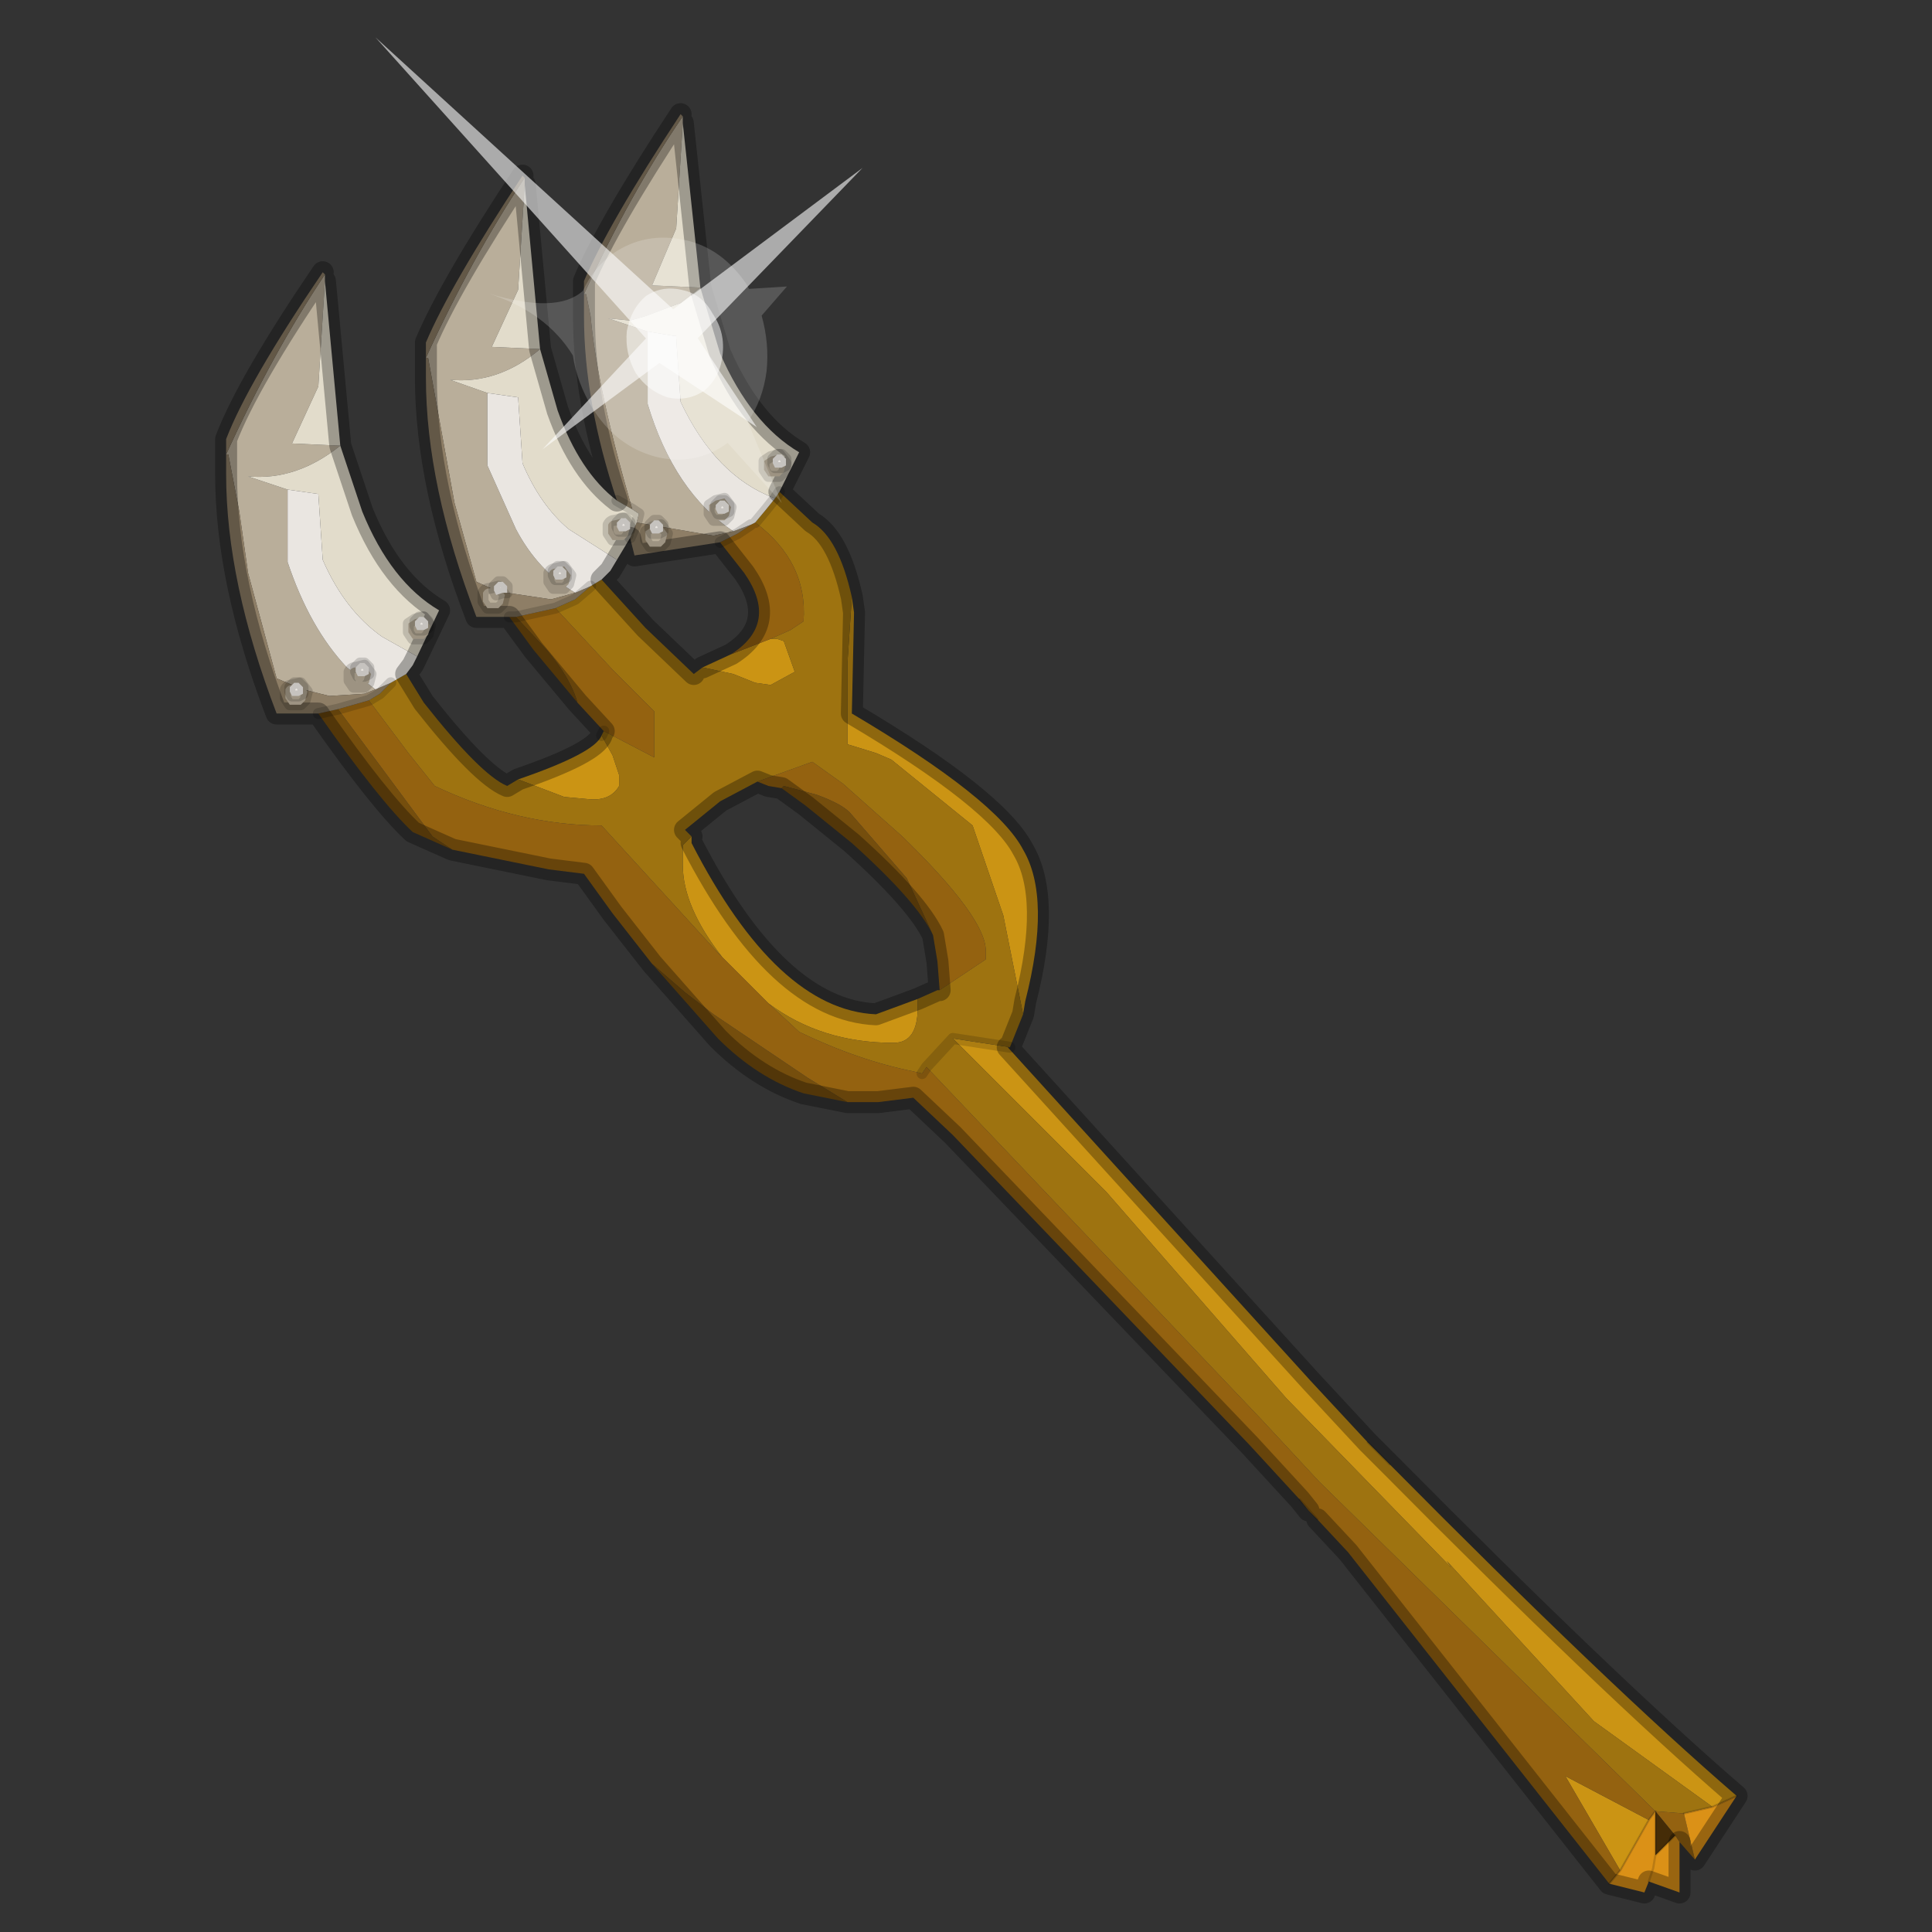 <?xml version="1.0" encoding="UTF-8" standalone="no"?>
<svg xmlns:xlink="http://www.w3.org/1999/xlink" height="440.0px" width="440.0px" xmlns="http://www.w3.org/2000/svg">
  <rect width="100%" height="100%" fill="#333333" stroke="none"/>
  <g transform="matrix(10.0, 0.0, 0.0, 10.0, 0.0, 0.0)">
    <use height="44.0" transform="matrix(1.0, 0.0, 0.0, 1.0, 0.0, 0.0)" width="44.0" xlink:href="#shape0"/>
    <use height="20.95" transform="matrix(0.445, -0.002, 0.036, 0.508, 8.55, 0.85)" width="24.45" xlink:href="#sprite0"/>
  </g>
  <defs>
    <g id="shape0" transform="matrix(1.0, 0.0, 0.0, 1.0, 0.0, 0.0)">
      <path d="M44.0 44.0 L0.0 44.0 0.0 0.0 44.0 0.0 44.0 44.0" fill="#33cc33" fill-opacity="0.0" fill-rule="evenodd" stroke="none"/>
      <path d="M19.4 13.6 L19.45 13.95 19.4 16.25 Q22.7 18.2 23.3 19.35 23.95 20.45 23.35 22.8 L23.3 23.1 22.85 20.85 22.15 18.8 20.3 17.3 19.95 17.15 19.3 16.95 19.3 15.1 19.4 13.6 M23.0 23.85 L22.95 23.85 29.85 31.45 31.15 32.85 31.65 33.35 Q36.65 38.4 39.55 40.9 L39.0 41.15 36.3 39.2 32.95 35.55 33.05 35.7 29.3 31.85 25.2 27.15 21.7 23.65 23.0 23.85 M11.8 17.75 Q13.55 17.15 13.7 16.75 L13.95 17.2 14.1 17.65 14.1 17.9 Q13.9 18.25 13.4 18.2 L12.85 18.15 11.8 17.75 M17.55 14.55 L17.7 14.55 17.85 14.6 18.1 15.3 17.55 15.6 17.2 15.55 16.7 15.35 16.0 15.2 16.65 14.9 17.55 14.55 M16.45 21.8 Q15.55 20.65 15.55 19.7 L15.55 19.25 15.75 19.05 15.75 19.2 Q17.7 23.0 19.95 23.1 L20.9 22.75 20.9 22.95 Q20.9 23.75 20.35 23.75 18.7 23.75 17.5 22.85 L16.45 21.8 M31.65 33.35 L31.15 32.85 31.65 33.35 M36.9 42.6 L35.65 40.45 37.55 41.45 36.9 42.6" fill="#cb9414" fill-rule="evenodd" stroke="none"/>
      <path d="M17.75 11.2 L18.5 11.9 Q19.1 12.25 19.4 13.6 L19.3 15.1 19.3 16.95 19.95 17.15 20.3 17.3 22.15 18.8 22.85 20.85 23.3 23.1 23.0 23.85 21.7 23.65 21.1 24.3 21.7 23.65 25.2 27.15 29.3 31.85 33.05 35.7 32.95 35.55 36.3 39.2 39.0 41.15 38.35 41.3 37.7 41.25 30.05 33.75 28.75 32.35 21.1 24.3 21.0 24.45 20.8 24.4 Q19.55 24.15 18.2 23.5 L17.5 22.85 Q18.7 23.75 20.35 23.75 20.9 23.75 20.9 22.95 L20.9 22.75 21.35 22.55 21.4 22.55 22.45 21.85 22.45 21.65 Q22.45 20.9 20.55 19.05 L19.2 17.85 18.5 17.35 17.25 17.8 16.4 18.25 15.6 18.9 15.75 19.05 15.55 19.25 15.55 19.7 Q15.55 20.65 16.45 21.8 L16.35 21.7 13.7 18.8 Q11.8 18.8 9.9 17.9 L9.3 17.15 8.4 15.95 8.65 15.8 8.9 15.55 9.25 15.35 9.65 16.0 Q10.95 17.65 11.55 17.9 L11.8 17.75 12.85 18.15 13.4 18.2 Q13.9 18.25 14.1 17.9 L14.1 17.65 13.95 17.2 13.7 16.75 13.75 16.65 14.9 17.25 14.9 16.2 13.95 15.25 12.65 13.85 13.1 13.65 13.45 13.35 13.7 13.2 14.7 14.3 15.8 15.35 16.0 15.2 16.7 15.35 17.2 15.55 17.55 15.6 18.1 15.3 17.85 14.6 17.7 14.55 17.55 14.55 18.0 14.35 18.3 14.15 Q18.4 12.8 17.2 11.9 L17.45 11.6 17.65 11.35 17.75 11.2" fill="#9e7310" fill-rule="evenodd" stroke="none"/>
      <path d="M38.6 42.35 L38.25 41.95 38.15 41.8 37.7 41.25 38.35 41.3 38.6 42.35 M36.65 42.9 L30.7 35.35 30.0 34.6 29.8 34.4 29.6 34.15 28.45 32.9 21.7 25.85 20.8 25.0 20.0 25.1 19.3 25.1 18.4 24.55 16.25 23.1 15.6 22.6 14.85 21.95 13.95 20.8 13.3 19.9 12.5 19.8 10.3 19.35 9.85 19.05 7.7 16.15 8.4 15.95 9.3 17.15 9.9 17.9 Q11.8 18.8 13.7 18.8 L16.35 21.7 16.45 21.8 17.5 22.85 18.2 23.5 Q19.55 24.15 20.8 24.4 L21.0 24.45 21.1 24.3 28.75 32.35 30.05 33.75 37.7 41.25 37.55 41.45 35.65 40.45 36.9 42.6 36.65 42.9 M13.75 16.65 L13.15 16.0 Q13.0 15.45 12.45 14.8 L11.75 14.05 12.65 13.85 13.95 15.25 14.9 16.2 14.9 17.25 13.75 16.65 M17.2 11.9 Q18.4 12.8 18.3 14.15 L18.0 14.35 17.55 14.55 16.65 14.9 Q17.75 14.2 16.95 13.05 L16.4 12.35 16.8 12.15 17.1 11.95 17.2 11.9 M21.25 21.3 L20.65 20.0 19.35 18.5 Q19.15 18.3 18.6 18.1 L17.85 17.9 17.8 17.95 17.5 17.9 17.25 17.8 18.5 17.35 19.2 17.85 20.55 19.05 Q22.45 20.9 22.45 21.65 L22.45 21.85 21.4 22.55 21.35 21.9 21.25 21.3 M29.6 34.15 L30.0 34.6 29.6 34.15" fill="#946210" fill-rule="evenodd" stroke="none"/>
      <path d="M19.3 25.1 L18.3 24.9 Q17.25 24.55 16.35 23.65 L14.85 21.95 15.6 22.6 16.25 23.1 18.4 24.55 19.3 25.1 M10.3 19.35 L9.4 18.95 Q8.65 18.25 7.25 16.25 L7.7 16.15 9.85 19.05 10.3 19.35 M13.15 16.0 L12.15 14.8 11.6 14.05 11.75 14.05 12.45 14.8 Q13.0 15.45 13.15 16.0 M17.8 17.95 L17.85 17.9 18.6 18.1 Q19.15 18.3 19.35 18.5 L20.65 20.0 21.25 21.3 Q20.9 20.55 19.4 19.2 L18.35 18.35 17.8 17.95" fill="#754e0d" fill-rule="evenodd" stroke="none"/>
      <path d="M11.95 4.05 L11.95 4.2 11.8 6.6 11.2 7.9 12.3 7.95 Q11.35 8.75 10.25 8.65 L11.1 8.95 11.1 10.6 11.75 12.05 Q12.25 13.0 13.1 13.5 L12.55 13.65 11.55 13.5 11.3 13.45 10.85 13.25 10.35 11.45 9.75 8.15 9.7 8.15 Q10.75 5.85 11.95 4.05 M15.55 2.65 L15.55 2.8 15.4 5.2 14.85 6.5 15.95 6.55 15.5 6.9 14.7 7.2 14.35 7.3 13.85 7.25 14.75 7.55 14.75 9.2 Q15.35 11.2 16.7 12.1 L16.25 12.2 14.5 11.9 14.55 11.7 14.4 11.6 Q13.6 8.85 13.45 7.2 L13.35 6.7 13.3 6.7 Q14.35 4.4 15.55 2.65 M7.4 6.25 L7.4 6.4 7.25 8.8 6.65 10.1 7.75 10.15 Q6.75 10.95 5.65 10.85 L6.55 11.15 6.55 12.8 Q7.05 14.3 7.9 15.2 L8.55 15.7 8.3 15.8 7.5 15.85 6.9 15.7 6.3 15.45 5.65 13.05 5.45 11.65 5.2 10.35 5.15 10.35 Q6.2 8.05 7.4 6.25" fill="#b9ae9a" fill-rule="evenodd" stroke="none"/>
      <path d="M11.9 4.0 L11.95 4.05 Q10.75 5.85 9.7 8.15 L9.75 8.15 10.35 11.45 10.85 13.25 11.3 13.45 11.55 13.5 12.55 13.65 13.1 13.5 13.45 13.35 13.1 13.65 12.65 13.85 11.75 14.05 11.6 14.05 10.85 14.05 Q9.7 11.05 9.7 8.6 L9.7 8.15 9.7 7.8 Q10.25 6.5 11.9 4.0 M14.05 11.4 Q13.3 9.15 13.3 7.2 L13.3 6.7 13.3 6.4 Q13.85 5.1 15.5 2.6 L15.55 2.65 Q14.35 4.4 13.3 6.7 L13.35 6.7 13.45 7.2 Q13.6 8.85 14.4 11.6 L14.05 11.4 M7.25 16.25 L6.3 16.25 Q5.15 13.25 5.15 10.8 L5.15 10.35 5.15 10.0 Q5.65 8.7 7.35 6.2 L7.4 6.25 Q6.2 8.05 5.15 10.35 L5.2 10.35 5.45 11.65 5.65 13.05 6.3 15.45 6.9 15.7 7.5 15.85 8.3 15.8 8.55 15.7 8.9 15.55 8.65 15.8 8.4 15.95 7.7 16.15 7.25 16.25 M14.5 11.9 L16.25 12.2 16.7 12.1 17.1 11.95 16.8 12.15 16.4 12.35 14.45 12.65 14.35 12.25 14.5 11.9" fill="#8e7e66" fill-rule="evenodd" stroke="none"/>
      <path d="M11.95 4.2 L12.3 7.95 12.7 9.35 Q13.2 10.75 14.05 11.4 L14.4 11.6 14.55 11.7 14.5 11.9 14.35 12.25 14.05 12.75 12.95 12.05 Q12.3 11.5 11.9 10.55 L11.8 9.05 11.1 8.95 10.25 8.65 Q11.35 8.75 12.3 7.95 L11.2 7.9 11.8 6.6 11.95 4.2 M15.55 2.8 L15.95 6.55 16.4 8.05 Q17.1 9.65 18.2 10.3 L17.75 11.2 17.65 11.35 Q16.3 10.85 15.5 9.15 L15.4 7.7 15.4 7.65 15.35 7.65 14.75 7.55 13.85 7.25 14.35 7.3 14.7 7.2 15.5 6.9 15.95 6.55 14.85 6.5 15.4 5.2 15.55 2.8 M7.4 6.4 L7.75 10.15 8.25 11.65 Q8.9 13.25 10.0 13.9 L9.5 14.95 8.7 14.5 Q7.85 13.9 7.35 12.75 L7.25 11.25 6.55 11.15 5.65 10.85 Q6.75 10.95 7.75 10.15 L6.65 10.1 7.25 8.8 7.4 6.4" fill="#e2dccb" fill-rule="evenodd" stroke="none"/>
      <path d="M9.5 14.95 L9.4 15.15 9.25 15.35 8.9 15.55 8.55 15.7 7.9 15.2 Q7.05 14.3 6.55 12.8 L6.55 11.15 7.25 11.25 7.35 12.75 Q7.85 13.9 8.7 14.5 L9.5 14.95 M16.7 12.1 Q15.35 11.2 14.75 9.2 L14.75 7.55 15.35 7.65 15.4 7.65 15.4 7.7 15.5 9.15 Q16.3 10.85 17.65 11.35 L17.45 11.6 17.2 11.9 17.1 11.95 16.7 12.1 M13.1 13.5 Q12.25 13.0 11.75 12.05 L11.1 10.6 11.1 8.95 11.8 9.05 11.9 10.55 Q12.3 11.5 12.95 12.05 L14.05 12.75 13.9 13.0 13.7 13.2 13.45 13.35 13.1 13.5" fill="#eae6e1" fill-rule="evenodd" stroke="none"/>
      <path d="M39.55 40.9 L38.6 42.35 38.35 41.3 39.0 41.15 39.55 40.9 M38.25 41.95 L38.25 43.1 37.55 42.85 37.45 43.1 36.65 42.9 36.9 42.6 37.55 41.45 37.7 41.25 37.7 42.25 38.15 41.8 38.25 41.95 M37.55 42.85 L37.65 42.55 37.7 42.25 37.65 42.55 37.55 42.85" fill="#db9117" fill-rule="evenodd" stroke="none"/>
      <path d="M37.7 41.25 L38.15 41.8 37.7 42.25 37.7 41.25" fill="#452c07" fill-rule="evenodd" stroke="none"/>
      <path d="M13.7 16.75 L13.75 16.65 M14.4 11.6 L14.55 11.7 14.5 11.9 M17.65 11.35 L17.75 11.2 M14.35 12.25 L14.5 11.9 M14.05 11.4 L14.4 11.6 M17.65 11.35 L17.45 11.6 17.2 11.9 M13.45 13.35 L13.1 13.65 12.65 13.85 11.75 14.05 11.6 14.05 M17.1 11.95 L16.8 12.15 16.4 12.35 M8.4 15.95 L7.7 16.15 7.25 16.25 M21.0 24.45 L21.1 24.3 21.7 23.65 23.0 23.85 M8.9 15.55 L8.65 15.8 8.4 15.95" fill="none" stroke="#000000" stroke-linecap="round" stroke-linejoin="round" stroke-opacity="0.153" stroke-width="0.25"/>
      <path d="M11.95 4.2 L12.3 7.95 12.7 9.35 Q13.2 10.75 14.05 11.4 13.3 9.15 13.3 7.2 L13.3 6.7 13.3 6.4 Q13.85 5.1 15.5 2.6 M15.55 2.8 L15.95 6.55 16.4 8.05 Q17.1 9.65 18.2 10.3 L17.75 11.2 18.5 11.9 Q19.1 12.25 19.4 13.6 L19.45 13.95 19.4 16.25 Q22.7 18.2 23.3 19.35 23.95 20.45 23.35 22.8 L23.3 23.1 23.0 23.85 22.95 23.85 29.85 31.45 31.15 32.85 31.65 33.35 Q36.65 38.4 39.55 40.9 L38.6 42.35 M38.25 41.95 L38.25 43.1 37.55 42.85 37.45 43.1 36.65 42.9 30.7 35.35 30.0 34.6 M29.8 34.4 L29.6 34.15 28.45 32.9 21.7 25.85 20.8 25.0 20.0 25.1 19.3 25.1 18.3 24.9 Q17.25 24.55 16.35 23.65 L14.85 21.95 13.95 20.8 13.3 19.9 12.5 19.8 10.3 19.35 9.4 18.95 Q8.65 18.25 7.25 16.25 L6.3 16.25 Q5.15 13.25 5.15 10.8 L5.15 10.35 5.15 10.0 Q5.65 8.7 7.35 6.2 M7.4 6.4 L7.75 10.15 8.25 11.65 Q8.9 13.25 10.0 13.9 L9.5 14.95 9.4 15.15 9.25 15.35 9.65 16.0 Q10.95 17.65 11.55 17.9 L11.8 17.75 Q13.55 17.15 13.7 16.75 M13.75 16.65 L13.15 16.0 12.15 14.8 11.6 14.05 10.85 14.05 Q9.7 11.05 9.7 8.6 L9.7 8.15 9.7 7.8 Q10.25 6.5 11.9 4.0 M14.05 12.75 L14.35 12.25 M15.8 15.35 L14.7 14.3 13.7 13.2 13.9 13.0 14.05 12.75 M16.4 12.35 L16.95 13.05 Q17.75 14.2 16.65 14.9 L16.0 15.2 M16.4 12.35 L14.45 12.65 14.35 12.25 M21.25 21.3 L21.35 21.9 21.4 22.55 M17.25 17.8 L17.5 17.9 17.8 17.95 18.35 18.35 19.4 19.2 Q20.9 20.55 21.25 21.3 M15.75 19.05 L15.6 18.9 16.4 18.25 17.25 17.8 M20.9 22.75 L19.95 23.1 Q17.7 23.0 15.75 19.2 M20.9 22.75 L21.35 22.55 21.4 22.55" fill="none" stroke="#000000" stroke-linecap="round" stroke-linejoin="round" stroke-opacity="0.302" stroke-width="0.5"/>
      <path d="M30.0 34.6 L29.6 34.15 M31.15 32.85 L31.65 33.35 M38.35 41.3 L39.0 41.15 39.55 40.9 M37.55 41.45 L37.7 41.25 37.7 42.25 38.15 41.8 M36.65 42.9 L36.9 42.6 M37.55 41.45 L36.9 42.6 M37.7 42.25 L37.65 42.55 37.55 42.85" fill="none" stroke="#000000" stroke-linecap="round" stroke-linejoin="round" stroke-opacity="0.153" stroke-width="0.05"/>
      <path d="M16.5 11.85 L16.25 11.85 16.15 11.7 16.15 11.5 16.3 11.4 16.5 11.35 16.65 11.55 16.6 11.75 16.5 11.85" fill="#b9ae9a" fill-rule="evenodd" stroke="none"/>
      <path d="M16.5 11.85 L16.25 11.85 16.15 11.7 16.15 11.5 16.3 11.4 16.5 11.35 16.65 11.55 16.6 11.75 16.5 11.85 Z" fill="none" stroke="#000000" stroke-linecap="round" stroke-linejoin="round" stroke-opacity="0.153" stroke-width="0.25"/>
      <path d="M16.5 11.7 L16.35 11.7 16.3 11.6 16.3 11.5 16.4 11.4 16.5 11.4 16.6 11.5 16.6 11.65 16.5 11.7" fill="#eae6e1" fill-rule="evenodd" stroke="none"/>
      <path d="M16.5 11.7 L16.35 11.7 16.3 11.6 16.3 11.5 16.4 11.4 16.5 11.4 16.6 11.5 16.6 11.65 16.5 11.7 Z" fill="none" stroke="#000000" stroke-linecap="round" stroke-linejoin="round" stroke-opacity="0.153" stroke-width="0.25"/>
      <path d="M15.05 12.45 L14.8 12.45 14.7 12.3 14.7 12.1 14.85 12.0 15.05 11.95 15.2 12.15 15.15 12.35 15.05 12.45" fill="#b9ae9a" fill-rule="evenodd" stroke="none"/>
      <path d="M15.05 12.45 L14.8 12.45 14.7 12.3 14.7 12.1 14.85 12.0 15.05 11.95 15.2 12.15 15.15 12.35 15.05 12.45 Z" fill="none" stroke="#000000" stroke-linecap="round" stroke-linejoin="round" stroke-opacity="0.153" stroke-width="0.25"/>
      <path d="M15.0 12.15 L14.85 12.15 14.8 12.05 14.8 11.95 14.9 11.85 15.0 11.85 15.1 11.95 15.1 12.1 15.0 12.15" fill="#eae6e1" fill-rule="evenodd" stroke="none"/>
      <path d="M15.0 12.15 L14.85 12.15 14.8 12.05 14.8 11.95 14.9 11.85 15.0 11.85 15.1 11.95 15.1 12.1 15.0 12.15 Z" fill="none" stroke="#000000" stroke-linecap="round" stroke-linejoin="round" stroke-opacity="0.153" stroke-width="0.25"/>
      <path d="M17.75 10.85 L17.5 10.85 17.4 10.7 17.4 10.5 17.55 10.4 17.75 10.35 17.9 10.55 17.85 10.75 17.75 10.85" fill="#b9ae9a" fill-rule="evenodd" stroke="none"/>
      <path d="M17.75 10.85 L17.5 10.85 17.4 10.7 17.4 10.5 17.55 10.4 17.75 10.35 17.9 10.55 17.85 10.75 17.75 10.85 Z" fill="none" stroke="#000000" stroke-linecap="round" stroke-linejoin="round" stroke-opacity="0.153" stroke-width="0.25"/>
      <path d="M17.8 10.65 L17.65 10.65 17.6 10.55 17.6 10.45 17.7 10.35 17.8 10.35 17.9 10.45 17.9 10.6 17.8 10.65" fill="#eae6e1" fill-rule="evenodd" stroke="none"/>
      <path d="M17.8 10.65 L17.65 10.65 17.6 10.55 17.6 10.45 17.7 10.35 17.8 10.35 17.9 10.45 17.9 10.6 17.8 10.65 Z" fill="none" stroke="#000000" stroke-linecap="round" stroke-linejoin="round" stroke-opacity="0.153" stroke-width="0.25"/>
      <path d="M12.85 13.4 L12.6 13.4 12.5 13.25 12.5 13.05 Q12.55 12.95 12.65 12.95 L12.85 12.9 13.0 13.1 12.95 13.3 12.85 13.4" fill="#b9ae9a" fill-rule="evenodd" stroke="none"/>
      <path d="M12.85 13.4 L12.6 13.4 12.5 13.25 12.5 13.05 Q12.55 12.95 12.65 12.95 L12.85 12.9 13.0 13.1 12.95 13.3 12.85 13.4 Z" fill="none" stroke="#000000" stroke-linecap="round" stroke-linejoin="round" stroke-opacity="0.153" stroke-width="0.25"/>
      <path d="M12.8 13.2 L12.65 13.2 12.6 13.1 12.6 13.0 12.7 12.9 12.8 12.9 12.9 13.0 12.9 13.15 12.8 13.2" fill="#eae6e1" fill-rule="evenodd" stroke="none"/>
      <path d="M12.8 13.2 L12.65 13.2 12.6 13.1 12.6 13.0 12.7 12.9 12.8 12.9 12.9 13.0 12.9 13.15 12.8 13.2 Z" fill="none" stroke="#000000" stroke-linecap="round" stroke-linejoin="round" stroke-opacity="0.153" stroke-width="0.25"/>
      <path d="M11.1 13.85 L11.0 13.7 11.0 13.5 Q11.05 13.4 11.15 13.4 L11.35 13.35 11.5 13.55 11.45 13.75 11.35 13.85 11.1 13.85" fill="#b9ae9a" fill-rule="evenodd" stroke="none"/>
      <path d="M11.1 13.85 L11.0 13.7 11.0 13.5 Q11.05 13.4 11.15 13.4 L11.35 13.35 11.5 13.55 11.45 13.75 11.35 13.85 11.1 13.85 Z" fill="none" stroke="#000000" stroke-linecap="round" stroke-linejoin="round" stroke-opacity="0.153" stroke-width="0.25"/>
      <path d="M11.25 13.35 L11.35 13.25 11.45 13.25 11.55 13.35 11.55 13.5 11.45 13.5 11.3 13.55 11.25 13.45 11.25 13.35" fill="#eae6e1" fill-rule="evenodd" stroke="none"/>
      <path d="M11.25 13.35 L11.35 13.25 11.45 13.25 11.55 13.35 11.55 13.5 11.45 13.5 11.3 13.55 11.25 13.45 11.25 13.35 Z" fill="none" stroke="#000000" stroke-linecap="round" stroke-linejoin="round" stroke-opacity="0.153" stroke-width="0.25"/>
      <path d="M14.2 12.3 L13.95 12.3 13.85 12.15 13.85 11.95 Q13.9 11.85 14.0 11.85 L14.2 11.8 14.35 12.0 14.3 12.2 14.2 12.3" fill="#b9ae9a" fill-rule="evenodd" stroke="none"/>
      <path d="M14.2 12.3 L13.95 12.3 13.85 12.15 13.85 11.95 Q13.9 11.85 14.0 11.85 L14.2 11.8 14.35 12.0 14.3 12.2 14.2 12.3 Z" fill="none" stroke="#000000" stroke-linecap="round" stroke-linejoin="round" stroke-opacity="0.153" stroke-width="0.25"/>
      <path d="M14.25 12.1 L14.1 12.1 14.05 12.0 14.05 11.9 14.15 11.8 14.25 11.8 14.35 11.9 14.35 12.05 14.25 12.1" fill="#eae6e1" fill-rule="evenodd" stroke="none"/>
      <path d="M14.25 12.1 L14.1 12.1 14.05 12.0 14.05 11.9 14.15 11.8 14.25 11.8 14.35 11.9 14.35 12.05 14.25 12.1 Z" fill="none" stroke="#000000" stroke-linecap="round" stroke-linejoin="round" stroke-opacity="0.153" stroke-width="0.25"/>
      <path d="M8.3 15.65 L8.05 15.65 7.95 15.5 7.95 15.3 Q8.0 15.2 8.1 15.2 L8.3 15.15 8.45 15.35 8.4 15.55 8.3 15.65" fill="#b9ae9a" fill-rule="evenodd" stroke="none"/>
      <path d="M8.3 15.65 L8.05 15.65 7.95 15.5 7.95 15.3 Q8.0 15.2 8.1 15.2 L8.3 15.15 8.45 15.35 8.4 15.55 8.3 15.65 Z" fill="none" stroke="#000000" stroke-linecap="round" stroke-linejoin="round" stroke-opacity="0.153" stroke-width="0.25"/>
      <path d="M8.3 15.4 L8.15 15.4 8.1 15.3 8.1 15.2 8.2 15.1 8.3 15.1 8.4 15.2 8.4 15.35 8.3 15.4" fill="#eae6e1" fill-rule="evenodd" stroke="none"/>
      <path d="M8.3 15.4 L8.15 15.4 8.1 15.3 8.1 15.2 8.2 15.1 8.3 15.1 8.4 15.2 8.4 15.35 8.3 15.4 Z" fill="none" stroke="#000000" stroke-linecap="round" stroke-linejoin="round" stroke-opacity="0.153" stroke-width="0.25"/>
      <path d="M6.85 16.05 L6.6 16.05 6.5 15.9 6.5 15.7 Q6.55 15.6 6.65 15.6 L6.85 15.55 7.0 15.75 6.95 15.95 6.85 16.05" fill="#b9ae9a" fill-rule="evenodd" stroke="none"/>
      <path d="M6.85 16.05 L6.6 16.05 6.5 15.9 6.5 15.7 Q6.55 15.6 6.65 15.6 L6.85 15.55 7.0 15.75 6.95 15.95 6.85 16.05 Z" fill="none" stroke="#000000" stroke-linecap="round" stroke-linejoin="round" stroke-opacity="0.153" stroke-width="0.25"/>
      <path d="M6.8 15.85 L6.65 15.85 6.6 15.75 6.6 15.65 6.7 15.55 6.8 15.55 6.9 15.65 6.9 15.8 6.8 15.85" fill="#eae6e1" fill-rule="evenodd" stroke="none"/>
      <path d="M6.8 15.85 L6.65 15.85 6.6 15.75 6.6 15.65 6.7 15.55 6.8 15.55 6.9 15.65 6.9 15.8 6.8 15.85 Z" fill="none" stroke="#000000" stroke-linecap="round" stroke-linejoin="round" stroke-opacity="0.153" stroke-width="0.25"/>
      <path d="M9.65 14.55 L9.4 14.55 9.3 14.4 9.3 14.2 9.45 14.1 9.65 14.05 9.8 14.25 9.75 14.45 9.65 14.55" fill="#b9ae9a" fill-rule="evenodd" stroke="none"/>
      <path d="M9.65 14.55 L9.4 14.55 9.3 14.4 9.3 14.2 9.45 14.1 9.65 14.05 9.8 14.25 9.75 14.45 9.65 14.55 Z" fill="none" stroke="#000000" stroke-linecap="round" stroke-linejoin="round" stroke-opacity="0.153" stroke-width="0.25"/>
      <path d="M9.65 14.35 L9.5 14.35 9.45 14.25 9.45 14.15 9.55 14.05 9.65 14.05 9.75 14.15 9.75 14.3 9.65 14.35" fill="#eae6e1" fill-rule="evenodd" stroke="none"/>
      <path d="M9.65 14.35 L9.5 14.35 9.45 14.25 9.45 14.15 9.55 14.05 9.65 14.05 9.75 14.15 9.75 14.3 9.65 14.35 Z" fill="none" stroke="#000000" stroke-linecap="round" stroke-linejoin="round" stroke-opacity="0.153" stroke-width="0.25"/>
    </g>
    <g id="sprite0" transform="matrix(1.0, 0.0, 0.0, 1.0, 0.0, 0.0)">
      <use height="20.95" transform="matrix(1.0, 0.0, 0.0, 1.0, 0.0, 0.0)" width="24.45" xlink:href="#shape1"/>
    </g>
    <g id="shape1" transform="matrix(1.0, 0.0, 0.0, 1.0, 0.0, 0.0)">
      <path d="M14.85 11.4 Q15.8 11.6 16.25 12.45 16.85 13.3 16.6 14.35 16.4 15.3 15.55 15.9 14.65 16.4 13.65 16.2 12.65 15.9 12.1 15.1 11.6 14.2 11.8 13.2 12.1 12.2 12.9 11.65 13.8 11.15 14.85 11.4" fill="#ffffff" fill-opacity="0.588" fill-rule="evenodd" stroke="none"/>
      <path d="M14.85 11.4 Q13.8 11.15 12.9 11.65 12.1 12.2 11.8 13.2 11.6 14.2 12.1 15.1 12.65 15.9 13.65 16.2 14.65 16.4 15.55 15.9 16.4 15.3 16.6 14.35 16.85 13.3 16.25 12.45 15.8 11.6 14.85 11.4 M18.2 11.35 L20.15 11.25 18.75 12.55 Q19.05 13.8 18.8 15.05 18.5 16.35 17.65 17.3 L19.1 20.95 16.55 18.25 Q14.8 19.3 12.8 18.85 10.8 18.35 9.75 16.65 9.05 15.5 8.95 14.3 7.75 12.35 4.85 11.5 8.3 12.45 9.7 11.4 10.3 10.4 11.35 9.75 13.1 8.75 15.1 9.15 16.95 9.5 18.1 11.15 L18.2 11.35" fill="#ffffff" fill-opacity="0.176" fill-rule="evenodd" stroke="none"/>
      <path d="M15.4 13.55 L18.1 17.55 13.35 14.65 7.05 18.5 12.75 13.55 0.0 0.0 14.25 12.25 24.45 5.95 15.4 13.55" fill="#ffffff" fill-opacity="0.588" fill-rule="evenodd" stroke="none"/>
    </g>
  </defs>
</svg>
